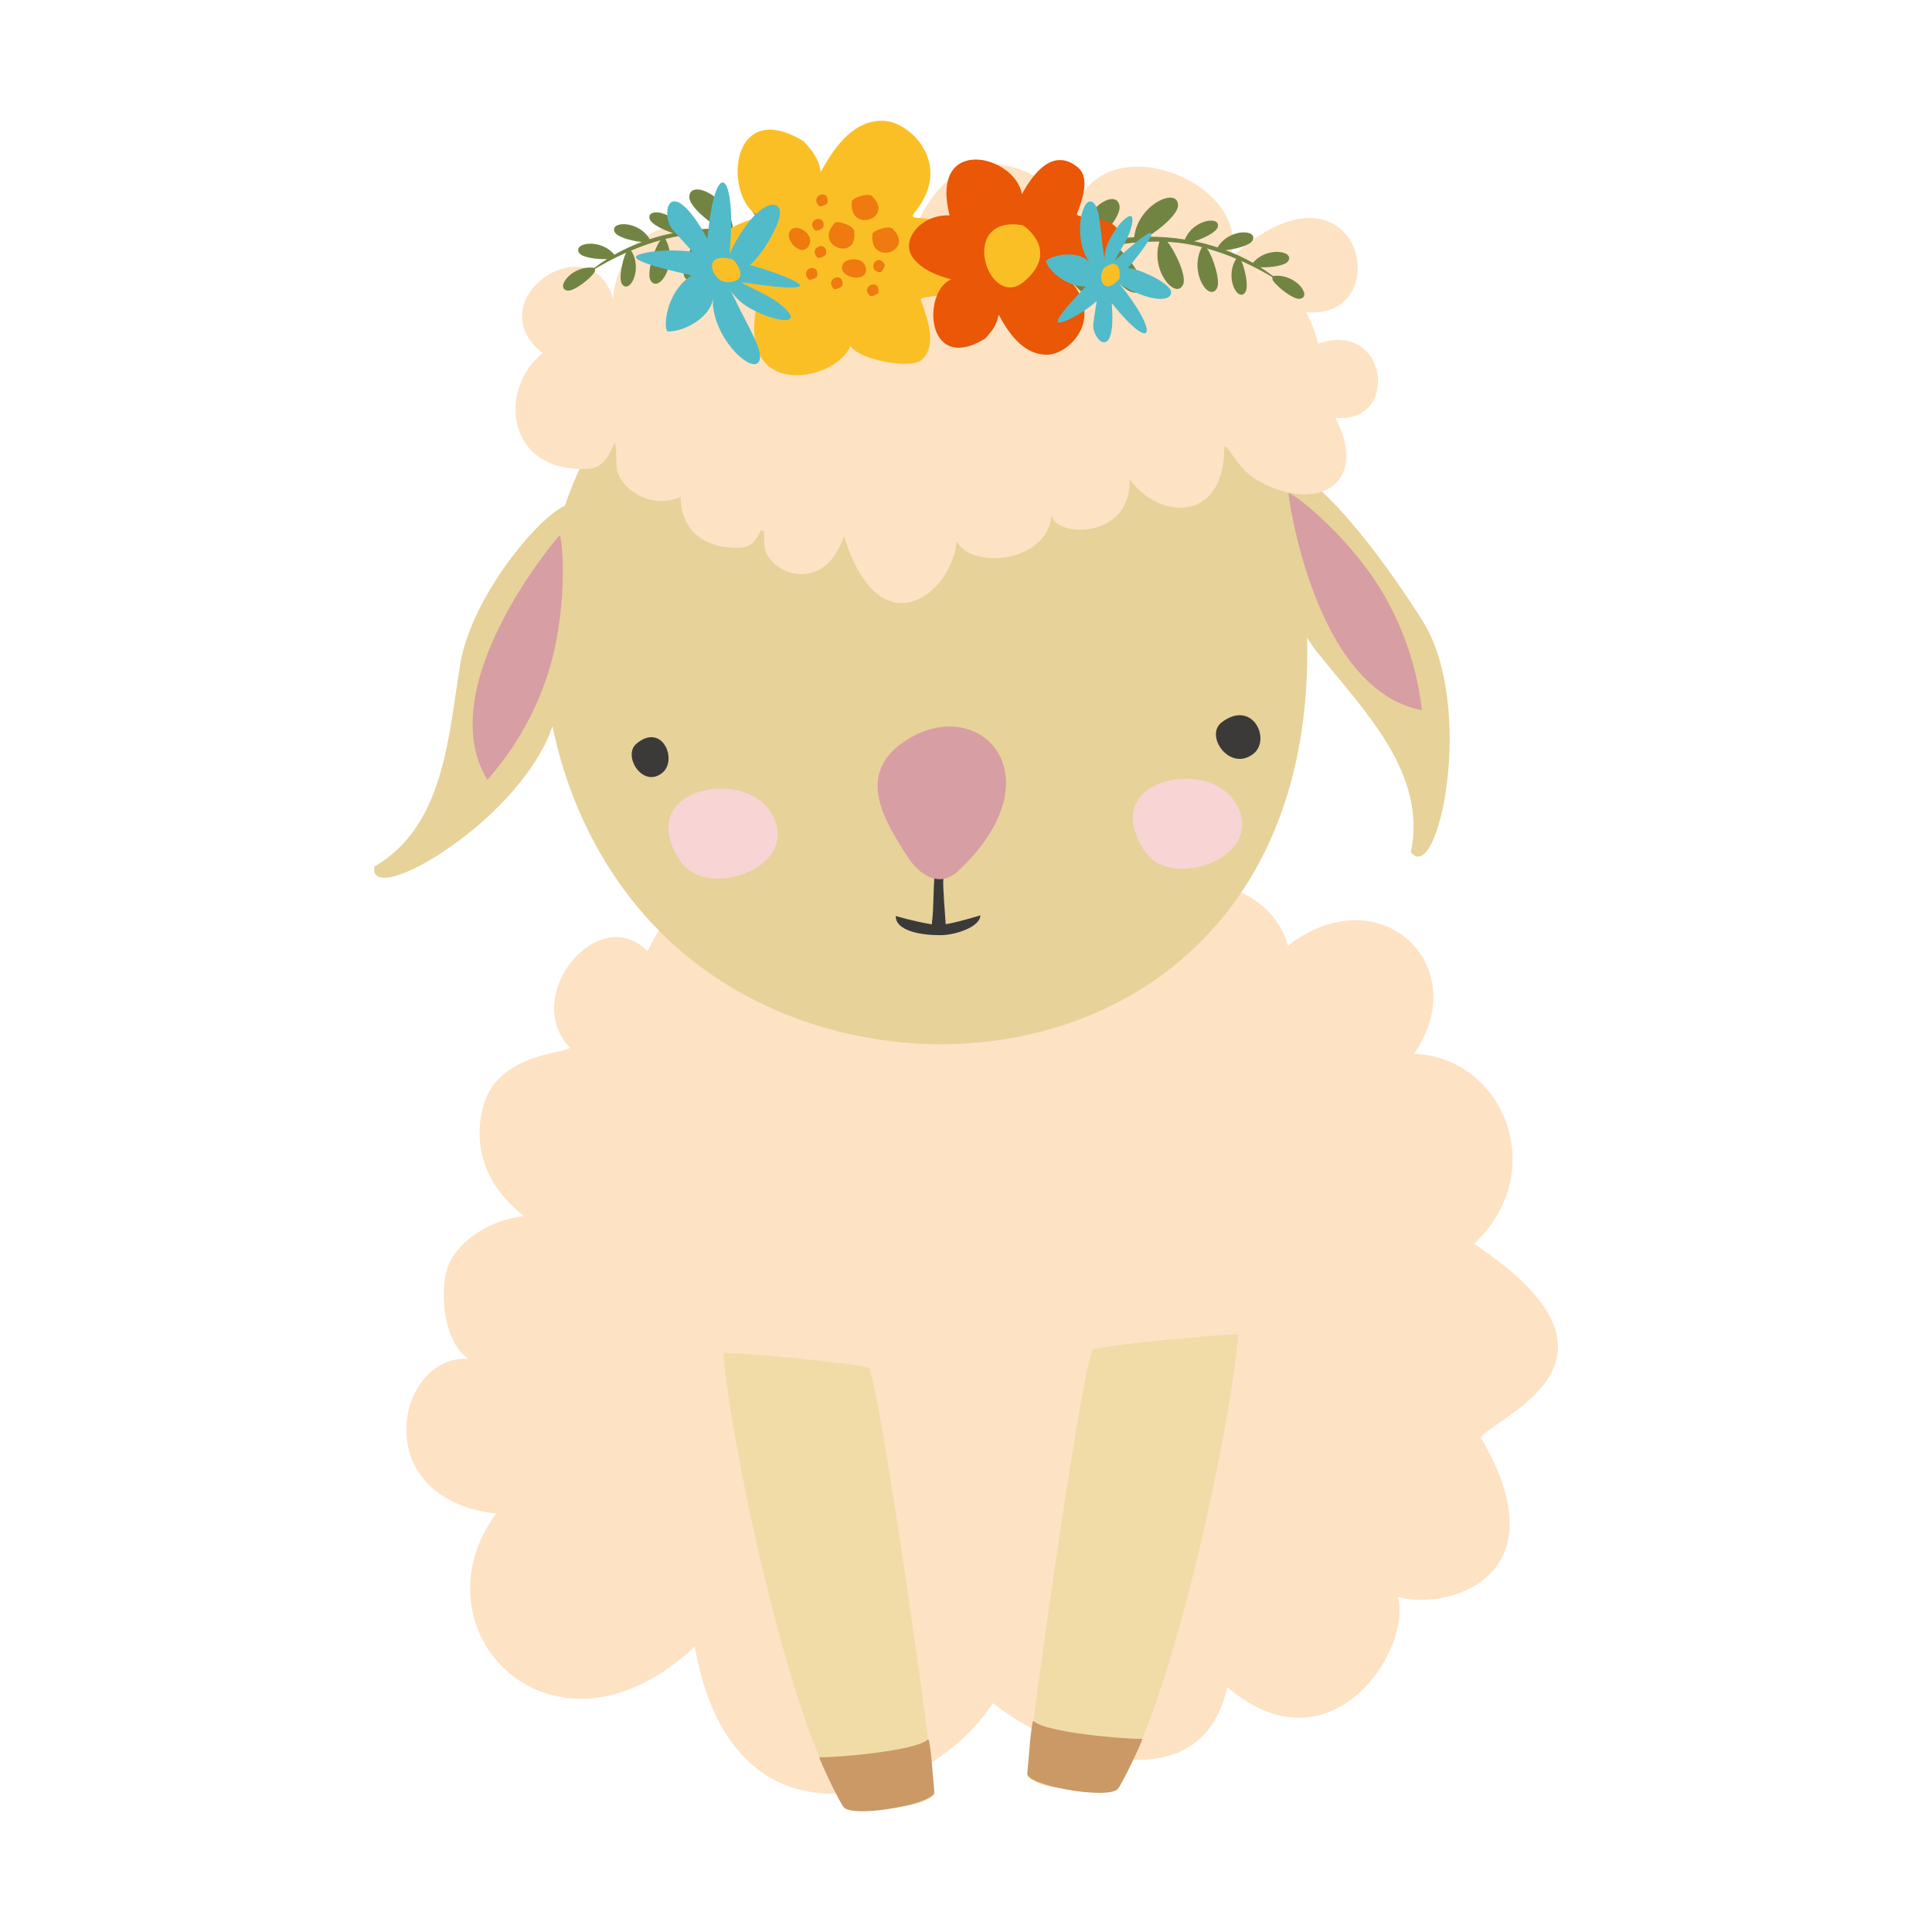 <?xml version="1.0" encoding="utf-8"?>
<!-- Generator: Adobe Illustrator 16.0.0, SVG Export Plug-In . SVG Version: 6.00 Build 0)  -->
<!DOCTYPE svg PUBLIC "-//W3C//DTD SVG 1.1//EN" "http://www.w3.org/Graphics/SVG/1.1/DTD/svg11.dtd">
<svg version="1.1" id="Layer_1" xmlns="http://www.w3.org/2000/svg" xmlns:xlink="http://www.w3.org/1999/xlink" x="0px" y="0px"
	 width="400px" height="400px" viewBox="0 0 400 400" enable-background="new 0 0 400 400" xml:space="preserve">
<g>
	<path fill-rule="evenodd" clip-rule="evenodd" fill="#FDE2C4" d="M134.041,196.923c-10.105-10.25-26.129,9.099-16.198,19.797
		c1.373,1.479-15.064,0.493-17.951,12.863c-3.469,14.845,9.168,22.136,8.455,22.211c-5.112,0.551-11.896,3.548-15.047,9.157
		c-2.521,4.472-1.945,16.759,3.743,20.407c-14.746-1.236-21.589,28.776,5.653,32.036c-17.773,24.259,11.849,54.973,41.142,27.522
		c8.103,45.799,49.162,31.461,61.724,11.705c14.52,11.27,43.145,20.875,48.531-3.332c21.335,18.266,38.3-7.544,35.341-18.698
		c9.15,2.924,34.632-3.277,17.15-32.971c2.89-4.332,35.286-15.849-1.391-40.083c16.006-15.157,5.843-38.728-12.424-39.358
		c12.619-18.215-7.023-37.122-26.122-22.372c-4.1-15.551-30.902-20.441-45.251,2.657c-4.089,6.575-22.174-21.246-46.96,3.538
		C172.228,194.766,149.022,166.432,134.041,196.923z"/>
	<path fill-rule="evenodd" clip-rule="evenodd" fill="#E7D29A" d="M270.264,125.006c-2.863-37.471-3.616-63.028-58.001-69.966
		c-105.159-13.414-122.483,93.958-73.767,139.651C183.069,236.49,277.493,219.46,270.264,125.006z"/>
	<path fill-rule="evenodd" clip-rule="evenodd" fill="#3B3A39" d="M195.014,193.608c2.616-0.048,7.85-1.579,7.966-4.082
		c0.003-0.044-4.185,1.319-7.185,1.833c-0.138-2.044-0.641-8.339-0.49-9.349c0.1-0.692,1.192-7.534,0.651-7.534
		c-3.127,0-2.436,12.013-2.929,15.814c-0.068,0.476-0.089,0.829-0.082,1.089c-1.476-0.24-4.133-0.764-7.496-1.723
		C185.429,192.752,190.764,193.688,195.014,193.608z"/>
	<path fill-rule="evenodd" clip-rule="evenodd" fill="#D79EA3" d="M187.949,177.445c-5.017-7.77-11.215-17.698,0.25-24.533
		c15.178-9.058,30.772,8.102,10.198,27.385C194.329,184.116,190.186,180.897,187.949,177.445z"/>
	<path fill-rule="evenodd" clip-rule="evenodd" fill="#3B3A39" d="M259.367,156.175c-4.891,3.565-9.993-3.917-6.428-6.623
		C259.395,144.659,263.332,153.292,259.367,156.175z"/>
	<path fill-rule="evenodd" clip-rule="evenodd" fill="#3B3A39" d="M137.105,160.021c-4.055,3.26-8.287-3.585-5.332-6.054
		C137.119,149.498,140.387,157.398,137.105,160.021z"/>
	<path fill-rule="evenodd" clip-rule="evenodd" fill="#F9D4D5" d="M255.62,165.932c7.281,11.301-12.968,18.677-18.54,10.397
		C226.999,161.364,249.73,156.792,255.62,165.932z"/>
	<path fill-rule="evenodd" clip-rule="evenodd" fill="#F9D4D5" d="M159.461,167.976c7.277,11.301-12.965,18.674-18.54,10.397
		C130.843,163.405,153.57,158.83,159.461,167.976z"/>
	<path fill-rule="evenodd" clip-rule="evenodd" fill="#E7D29A" d="M119.229,105.079c-2-4.657-21.231,15.931-23.947,32.423
		c-2.476,15.041-3.277,33.485-17.783,41.933c-1.493,9.071,31.602-10.267,37.266-30.313
		C117.456,139.581,123.524,115.102,119.229,105.079z"/>
	<path fill-rule="evenodd" clip-rule="evenodd" fill="#D79EA3" d="M115.881,110.832c-0.068-0.154-26.883,31.091-14.982,50.625
		c1.805-2.058,8.459-9.588,12.383-21.472C117.552,127.064,116.654,112.568,115.881,110.832z"/>
	<path fill-rule="evenodd" clip-rule="evenodd" fill="#E7D29A" d="M264.729,95.695c-4.794-1.633-2.349,26.444,8.103,39.495
		c9.514,11.894,22.697,24.824,19.273,41.262c5.742,7.171,13.506-30.361,2.383-47.977C289.197,120.092,275.058,99.209,264.729,95.695
		z"/>
	<path fill-rule="evenodd" clip-rule="evenodd" fill="#D79EA3" d="M266.771,102.034c-0.164-0.051,5.141,40.779,27.622,44.991
		c-0.325-2.712-1.473-12.698-7.685-23.561C279.955,111.647,268.579,102.626,266.771,102.034z"/>
	<path fill-rule="evenodd" clip-rule="evenodd" fill="#FDE2C4" d="M112.36,73.138c-9.198,7.099-7.894,24.914,9.568,23.931
		c5.859-0.329,5.349-11.414,5.726-0.606c0.164,4.562,7.226,9.301,13.283,6.366c-0.175,5.616,3.654,11.047,12.585,10.547
		c2.356-0.13,3.466-2.366,4.024-3.603c0.201,0.11,0.407,0.216,0.609,0.305c0.03,0.62,0.064,1.524,0.106,2.791
		c0.191,5.397,12.016,11.082,16.479-1.829c7.428,23.766,22.3,11.986,23.354,1.014c3.182,6.212,19.595,4.188,19.595-5.924
		c-0.431,5.188,16.674,6.082,16.178-6.938c5.959,8.383,19.369,9.157,19.595-6.021c0.041-2.894,2.206,3.617,6.784,6.229
		c12.619,7.202,23.334,0.644,16.226-12.883c13.585,1.229,10.865-20.499-3.623-15.352c-0.395-1.979-1.186-4.165-2.429-6.531
		c19.506,1.753,11.188-35.652-15.745-11.15c5.051-15.15-24.921-27.838-31.838-10.931c-26.358-23.328-35.19,7.812-35.618,12.088
		c-5.637-15.475-29.731-21.355-32.471,7.853c-8.438-26.163-26.999-14.818-27.794-0.637C122.202,46.041,98.557,62.132,112.36,73.138z
		"/>
	<path fill-rule="evenodd" clip-rule="evenodd" fill="#F1DCA8" d="M149.779,280.159c1.538,20.061,15.037,82.219,25.845,94.526
		c8.932-0.6,14.335-0.113,17.835-3.123c0-4.706-11.671-87.842-13.719-88.444C176.563,282.187,149.742,279.666,149.779,280.159z"/>
	<path fill-rule="evenodd" clip-rule="evenodd" fill="#CA9965" d="M169.659,363.826c3.239,0.093,20.245-1.305,22.502-3.736
		c0.497,0.106,1.034,8.486,1.271,10.893c0.236,2.449-16.17,5.414-18.649,3.288C173.98,373.586,169.371,363.816,169.659,363.826z"/>
	<path fill-rule="evenodd" clip-rule="evenodd" fill="#F1DCA8" d="M256.354,276.348c-1.538,20.061-15.037,82.219-25.845,94.526
		c-8.931-0.603-14.339-0.12-17.831-3.12c0-4.709,11.663-87.845,13.711-88.441C229.574,278.378,256.388,275.854,256.354,276.348z"/>
	<path fill-rule="evenodd" clip-rule="evenodd" fill="#CA9965" d="M236.484,360.019c-3.253,0.092-20.259-1.309-22.513-3.736
		c-0.493,0.099-1.034,8.486-1.267,10.89c-0.24,2.449,16.177,5.418,18.649,3.291C232.156,369.778,236.759,360.004,236.484,360.019z"
		/>
	<path fill-rule="evenodd" clip-rule="evenodd" fill="#728442" d="M171.121,56.201c-1.051-1.428-2.777-2.719-4.948-3.825
		c-0.637,6.691-8.753,10.236-8.616,6.363c0.075-2.055,5.109-6.034,7.191-6.849c0.082-0.038,0.168-0.055,0.268-0.068
		c-2.25-1.007-4.884-1.835-7.709-2.435c0.798,6.746-6.359,12.068-7.119,8.202c-0.411-2.062,3.671-7.195,5.562-8.503
		c-2.973-0.527-6.106-0.798-9.195-0.76c1.99,5.986-3.428,12.211-4.903,8.849c-0.771-1.757,1.764-7.058,3.256-8.797
		c-0.157,0.01-0.314,0.017-0.469,0.024c-2.28,0.137-4.53,0.531-6.674,1.072c2.773,5.027-1.37,11.4-3.072,8.582
		c-0.894-1.479,0.818-6.612,1.914-8.143c0.041-0.062,0.096-0.124,0.158-0.178c-2.186,0.606-4.247,1.356-6.113,2.147
		c2.49,3.784-0.271,9.065-1.839,6.979c-0.809-1.076,0.072-5.103,0.809-6.534c-2.74,1.219-4.979,2.473-6.425,3.346
		c0.027,0.229-0.041,0.585-0.171,0.777c-0.85,1.247-4.226,3.973-5.582,3.709c-2.603-0.493,1.044-5.4,5.605-4.699
		c0.859-0.654,1.736-1.267,2.634-1.822c-1.863,0.093-5.041-0.277-5.732-1.219c-1.541-2.116,4.362-3.208,7.239,0.315
		c1.849-1.044,3.773-1.928,5.729-2.651c-1.85-0.12-5.052-0.931-5.627-1.979c-1.253-2.322,4.85-2.599,7.195,1.376
		c0.01,0.017,0.014,0.031,0.017,0.051c1.609-0.527,3.236-0.952,4.859-1.281c-1.808-0.527-4.489-1.805-4.839-2.873
		c-0.814-2.486,5.109-1.702,6.771,2.524c2.627-0.428,5.223-0.617,7.694-0.596c-2.489-1.479-6.185-4.609-6.267-6.39
		c-0.191-4.024,8.287-0.459,9.062,6.486c3.055,0.209,5.869,0.726,8.267,1.469l0.171,0.051c-2.318-1.976-5.65-6.021-5.396-7.914
		c0.575-4.267,8.89,1.229,8.16,8.729c-0.003,0.044-0.023,0.079-0.051,0.113c2.582,0.952,5.103,2.137,7.352,3.716
		C174.645,56.608,172.008,57.393,171.121,56.201z"/>
	<path fill-rule="evenodd" clip-rule="evenodd" fill="#728442" d="M215.492,57.899c1.052-1.421,2.774-2.716,4.952-3.829
		c0.63,6.691,8.753,10.232,8.612,6.37c-0.072-2.055-5.109-6.041-7.188-6.856c-0.083-0.027-0.172-0.051-0.274-0.065
		c2.25-1.01,4.884-1.839,7.712-2.435c-0.798,6.75,6.359,12.064,7.123,8.202c0.404-2.058-3.678-7.198-5.568-8.503
		c2.973-0.521,6.109-0.791,9.198-0.757c-1.986,5.983,3.425,12.212,4.904,8.853c0.773-1.767-1.768-7.065-3.254-8.801
		c0.158,0.003,0.309,0.017,0.466,0.024c2.281,0.141,4.531,0.524,6.678,1.062c-2.773,5.037,1.363,11.407,3.068,8.588
		c0.897-1.476-0.825-6.606-1.918-8.147c-0.034-0.058-0.096-0.116-0.164-0.174c2.191,0.609,4.26,1.359,6.116,2.15
		c-2.479,3.781,0.281,9.064,1.846,6.976c0.809-1.079-0.075-5.103-0.808-6.527c2.739,1.216,4.976,2.472,6.428,3.342
		c-0.034,0.229,0.034,0.585,0.167,0.774c0.854,1.25,4.223,3.972,5.586,3.708c2.596-0.49-1.048-5.397-5.616-4.698h0.007
		c-0.856-0.651-1.739-1.257-2.63-1.825c1.862,0.103,5.034-0.274,5.726-1.216c1.541-2.12-4.356-3.208-7.239,0.312
		c-1.85-1.041-3.774-1.924-5.723-2.644c1.846-0.126,5.052-0.935,5.62-1.983c1.26-2.318-4.843-2.599-7.191,1.38
		c-0.007,0.014-0.014,0.027-0.014,0.051c-1.613-0.527-3.243-0.959-4.87-1.284c1.815-0.524,4.5-1.805,4.846-2.87
		c0.812-2.486-5.109-1.702-6.771,2.513c-2.63-0.421-5.222-0.599-7.698-0.589c2.493-1.476,6.185-4.606,6.271-6.39
		c0.195-4.027-8.291-0.456-9.064,6.49c-3.052,0.208-5.87,0.722-8.267,1.469l-0.165,0.055c2.315-1.986,5.65-6.027,5.397-7.917
		c-0.579-4.274-8.896,1.229-8.167,8.726c0.003,0.041,0.023,0.082,0.051,0.113c-2.582,0.956-5.103,2.144-7.355,3.719
		C211.976,58.31,214.608,59.091,215.492,57.899z"/>
	<path fill-rule="evenodd" clip-rule="evenodd" fill="#FBBF26" d="M157.488,44.896c-7.739-3.044-6.925-25.214,8.825-15.698
		c4.435,4.455,3.229,7.161,3.812,6.089c2.921-5.387,6.917-10.506,12.858-10.28c5.517,0.202,14.469,9.023,6.441,18.906
		c-2.291,2.818,5.004-1.24,9.897,5.921c9.215,13.486-9.418,10.476-8.685,12.335c2.144,5.448,2.928,9.886,0.171,12.345
		c-2.287,2.041-13.047-0.069-14.705-2.877c-3.212,7.534-24.475,11.592-19.091-9.869c-7.305,0.342-12.695-6.106-10.017-10.674
		C149.564,46.732,156.886,45.047,157.488,44.896z"/>
	<path fill-rule="evenodd" clip-rule="evenodd" fill="#EE7A10" d="M164.434,47.205c-3.227,1.141,1.287,6.633,3.013,3.682
		C168.707,48.722,165.625,46.787,164.434,47.205z"/>
	<path fill-rule="evenodd" clip-rule="evenodd" fill="#EE7A10" d="M172.892,46.088c-4.726,4.938,4.918,8.291,3.941,1.695
		C176.669,46.681,173.344,45.602,172.892,46.088z"/>
	<path fill-rule="evenodd" clip-rule="evenodd" fill="#EE7A10" d="M169.255,53.345c-2.103-2.198,2.195-3.685,1.76-0.757
		C170.939,53.078,169.464,53.557,169.255,53.345z"/>
	<path fill-rule="evenodd" clip-rule="evenodd" fill="#EE7A10" d="M174.631,54.499c-1.846,2.873,5.082,4.455,4.641,1.055
		C178.942,53.074,175.316,53.43,174.631,54.499z"/>
	<path fill-rule="evenodd" clip-rule="evenodd" fill="#EE7A10" d="M180.631,48.431c-0.712,6.801,8.966,3.527,4.154-1.082
		C183.98,46.582,180.696,47.766,180.631,48.431z"/>
	<path fill-rule="evenodd" clip-rule="evenodd" fill="#EE7A10" d="M182.206,56.389c-3.007-0.449-0.53-4.25,0.929-1.671
		C183.37,55.153,182.497,56.434,182.206,56.389z"/>
	<path fill-rule="evenodd" clip-rule="evenodd" fill="#EE7A10" d="M180.101,61.266c-2.1-2.195,2.191-3.685,1.757-0.75
		C181.781,61.002,180.306,61.481,180.101,61.266z"/>
	<path fill-rule="evenodd" clip-rule="evenodd" fill="#EE7A10" d="M176.374,41.674c-0.709,6.804,8.969,3.537,4.15-1.076
		C179.72,39.828,176.439,41.017,176.374,41.674z"/>
	<path fill-rule="evenodd" clip-rule="evenodd" fill="#EE7A10" d="M172.652,59.807c-2.11-2.191,2.188-3.681,1.753-0.75
		C174.33,59.543,172.854,60.022,172.652,59.807z"/>
	<path fill-rule="evenodd" clip-rule="evenodd" fill="#EE7A10" d="M167.446,57.865c-2.103-2.202,2.192-3.685,1.754-0.753
		C169.128,57.602,167.652,58.081,167.446,57.865z"/>
	<path fill-rule="evenodd" clip-rule="evenodd" fill="#EE7A10" d="M168.728,47.705c-2.103-2.191,2.185-3.681,1.75-0.75
		C170.402,47.441,168.926,47.92,168.728,47.705z"/>
	<path fill-rule="evenodd" clip-rule="evenodd" fill="#EE7A10" d="M169.58,42.657c-2.106-2.198,2.188-3.685,1.75-0.753
		C171.262,42.39,169.782,42.873,169.58,42.657z"/>
	<path fill-rule="evenodd" clip-rule="evenodd" fill="#52BBC9" d="M147.592,61.66c-0.404,7.767,7.691,15.612,9.428,13.345
		c1.448-1.877-2.007-7.041-4.791-12.911c-1.688-3.562-0.911-1.185,1.355,0.593c4.637,3.661,14.821,5.726,7.671,0.075
		c-2.318-1.829-6.369-3.308-7.767-4.339c24.181,3.65,5.315-2.699,1.733-3.562c2.294-1.585,7.212-9.582,6.119-11.66
		c-1.305-2.479-6.294,0.726-10.287,9.335c1.572-17.112-2.989-20.91-4.578-3.075c-7.809-14.105-9.873-5.376-7.281-2.003
		c0.575,0.743,4.202,4.63,4.22,4.674c-6.068-0.801-11.843,0.315-11.746,1.096c0.191,1.489,11.629,3.705,11.476,3.808
		c-5.613,3.708-5.866,11.612-4.798,11.599C142.317,68.587,147.406,65.204,147.592,61.66z"/>
	<path fill-rule="evenodd" clip-rule="evenodd" fill="#FBBF26" d="M151.817,53.742c0.096,0.027,3.966,4.541-1.247,4.681
		C147.492,58.505,144.849,51.817,151.817,53.742z"/>
	<path fill-rule="evenodd" clip-rule="evenodd" fill="#E95707" d="M196.973,57.834c-6.075,2.387-5.425,19.776,6.925,12.311
		c3.479-3.493,2.53-5.616,2.985-4.774c2.291,4.226,5.425,8.232,10.089,8.062c4.321-0.158,11.349-7.082,5.044-14.828
		c-1.791-2.209,3.925,0.969,7.764-4.644c7.232-10.579-7.383-8.212-6.808-9.674c1.688-4.274,2.39-7.859,0.137-9.681
		c-5.89-4.753-10.232,3.359-11.534,5.562c-1.421-8.116-19.197-12.39-14.979,4.431c-5.726-0.264-9.951,4.794-7.846,8.366
		C190.757,56.393,196.497,57.718,196.973,57.834z"/>
	<path fill-rule="evenodd" clip-rule="evenodd" fill="#FBBF26" d="M211.712,46.626c0.191,0.027,7.917,5.205,0.328,11.653
		C204.612,64.591,198.041,44.355,211.712,46.626z"/>
	<path fill-rule="evenodd" clip-rule="evenodd" fill="#52BBC9" d="M225.643,54.403c-3.596-4.835-1.757-13.379,0.336-12.664
		c1.746,0.589,1.746,5.411,2.472,10.393c0.438,3.024-0.075,1.154,0.61-0.969c1.417-4.359,7.099-10.068,4.924-3.353
		c-0.705,2.185-2.685,4.876-3.144,6.144c14.02-12.76,4.589-0.548,2.647,1.551c2.164,0.041,8.773,3.075,8.969,4.887
		c0.226,2.164-4.377,2.243-10.654-1.596c8.373,10.363,7.072,14.77-1.633,3.959c1.037,12.451-4.052,7.712-3.829,4.421
		c0.052-0.723,0.72-4.794,0.713-4.829c-3.575,3.126-7.777,4.887-8.048,4.346c-0.521-1.048,5.904-7.394,5.76-7.394
		c-5.219,0.021-8.776-4.962-8.082-5.417C219.259,52.205,224.002,52.194,225.643,54.403z"/>
	<path fill-rule="evenodd" clip-rule="evenodd" fill="#FBBF26" d="M231.775,57.694c0.052-0.062,0.604-4.637-2.818-2.483
		C226.94,56.485,228.111,61.934,231.775,57.694z"/>
</g>
<rect x="-1915" y="-102" fill-rule="evenodd" clip-rule="evenodd" fill="none" stroke="#00A651" stroke-width="10" stroke-miterlimit="10" width="2843" height="1848"/>
</svg>
